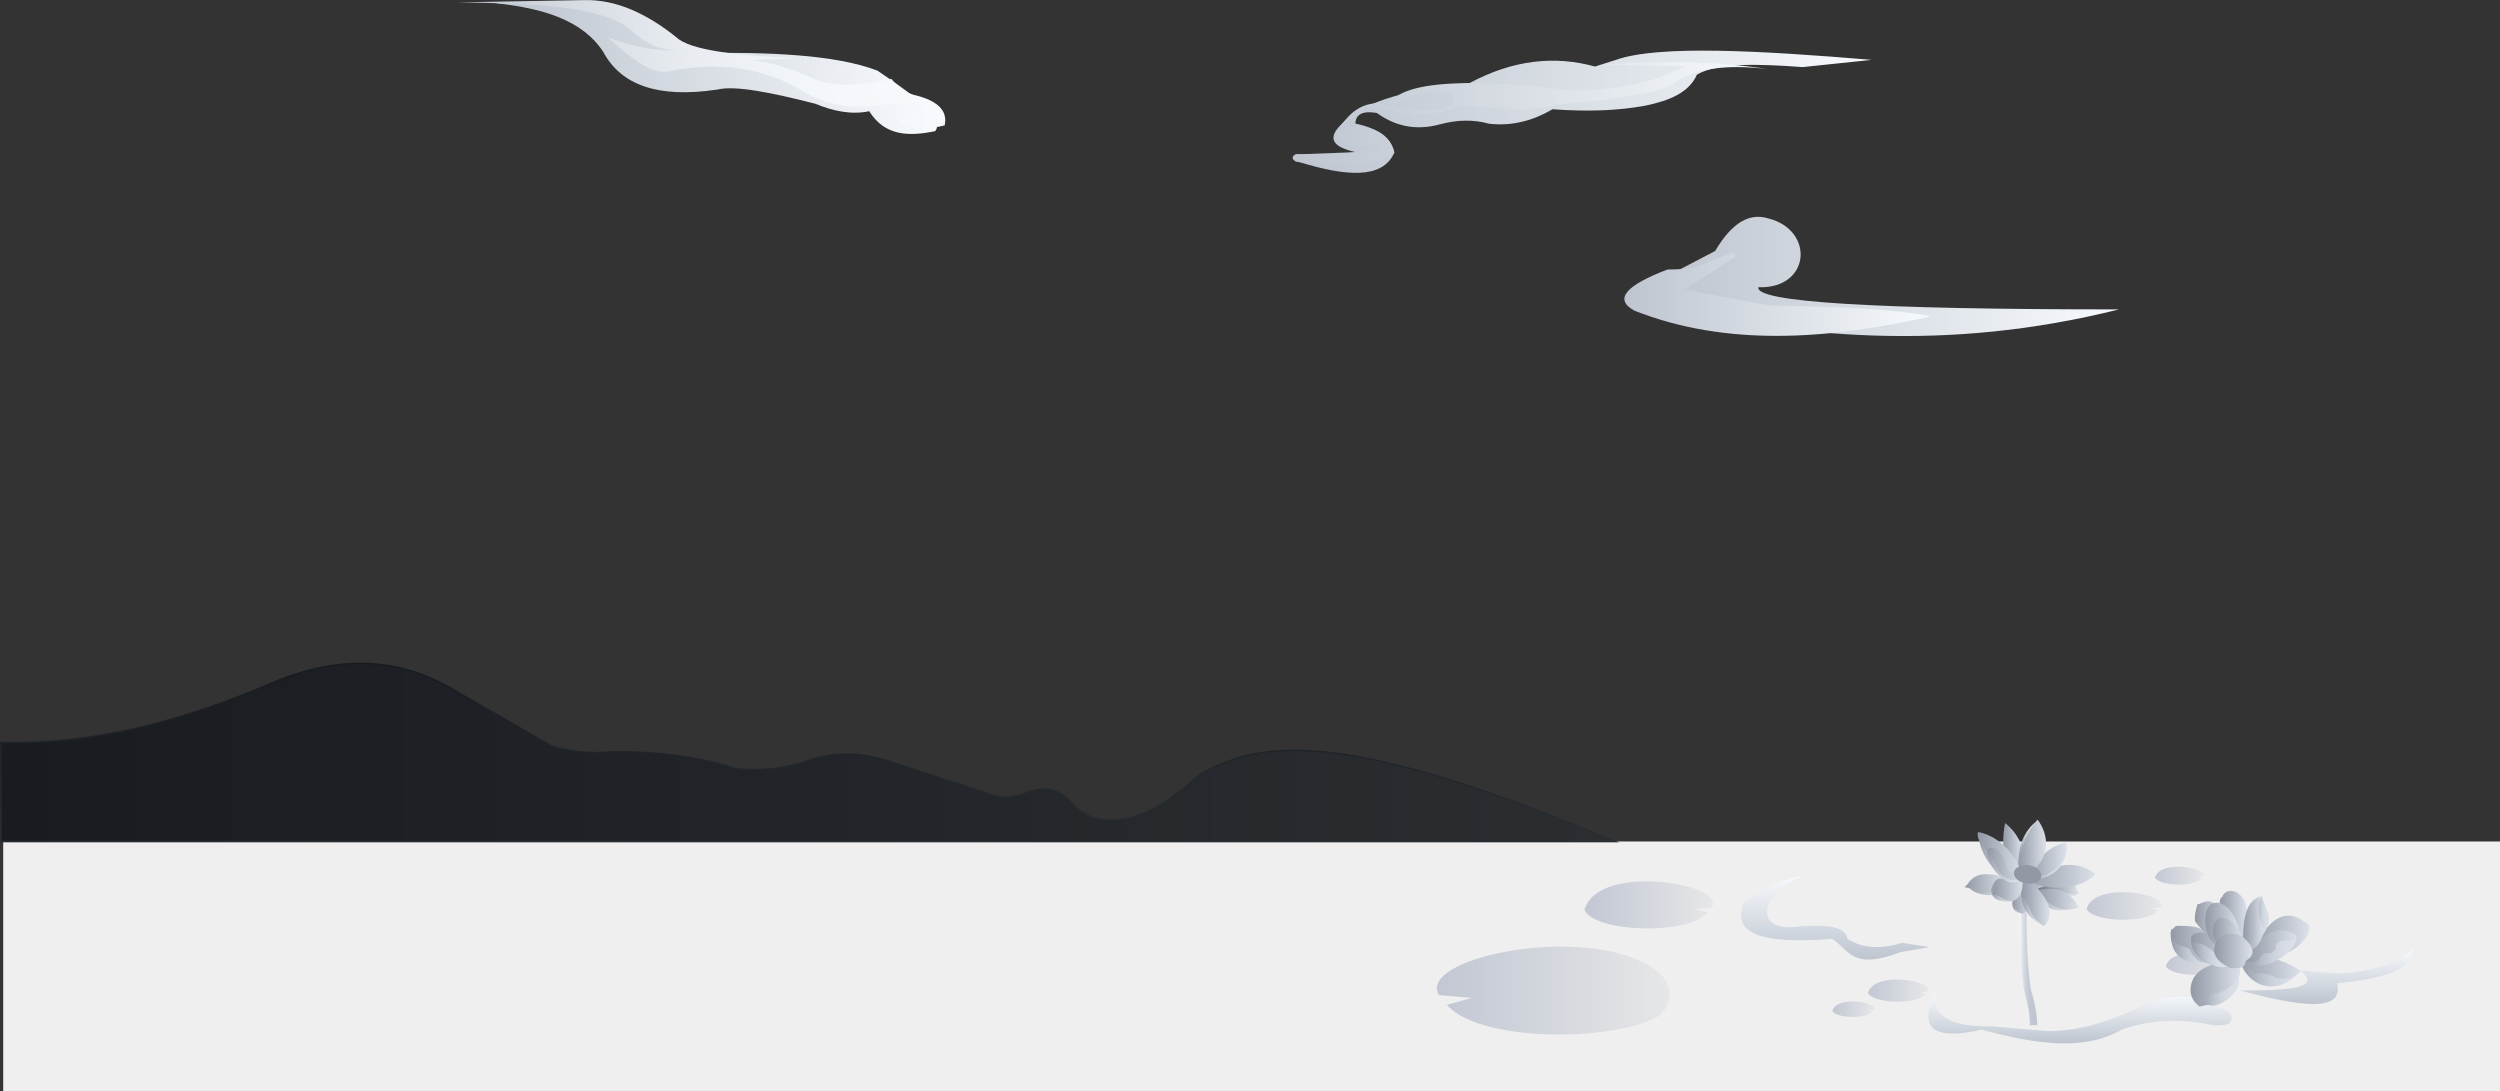 <svg id="Layer_1" data-name="Layer 1" xmlns="http://www.w3.org/2000/svg" xmlns:xlink="http://www.w3.org/1999/xlink" viewBox="0 0 1533.03 669.12"><rect x="0" y="0" width="1533.03" height="669.12" fill="#333333" stroke="none"/><defs><style>.cls-1{fill:#efefef;}.cls-2{stroke-miterlimit:10;fill:url(#linear-gradient);stroke:url(#linear-gradient-2);}.cls-3{fill:url(#linear-gradient-3);}.cls-4{fill:url(#linear-gradient-4);}.cls-5{fill:url(#linear-gradient-5);}.cls-6{fill:url(#linear-gradient-6);}.cls-7{fill:url(#linear-gradient-7);}.cls-8{fill:url(#linear-gradient-8);}.cls-9{fill:url(#linear-gradient-9);}.cls-10{fill:url(#linear-gradient-10);}.cls-11{fill:url(#linear-gradient-11);}.cls-12{fill:url(#linear-gradient-12);}.cls-13{fill:url(#linear-gradient-13);}.cls-14{fill:url(#linear-gradient-14);}.cls-15{fill:url(#linear-gradient-15);}.cls-16{fill:url(#linear-gradient-16);}.cls-17{fill:url(#linear-gradient-17);}.cls-18{fill:url(#linear-gradient-18);}.cls-19{fill:url(#linear-gradient-19);}.cls-20{fill:url(#linear-gradient-20);}.cls-21{fill:url(#linear-gradient-21);}.cls-22{fill:url(#linear-gradient-22);}.cls-23{fill:url(#linear-gradient-23);}.cls-24{fill:url(#linear-gradient-24);}.cls-25{fill:url(#linear-gradient-25);}.cls-26{fill:url(#linear-gradient-26);}.cls-27{fill:url(#linear-gradient-27);}.cls-28{fill:url(#linear-gradient-28);}.cls-29{fill:url(#linear-gradient-29);}.cls-30{fill:url(#linear-gradient-30);}.cls-31{fill:url(#linear-gradient-31);}.cls-32{fill:url(#linear-gradient-32);}.cls-33{fill:url(#linear-gradient-33);}.cls-34{fill:url(#linear-gradient-34);}.cls-35{fill:url(#linear-gradient-35);}.cls-36{fill:url(#linear-gradient-36);}.cls-37{fill:url(#linear-gradient-37);}.cls-38{fill:url(#linear-gradient-38);}.cls-39{fill:url(#linear-gradient-39);}.cls-40{fill:url(#linear-gradient-40);}.cls-41{fill:url(#linear-gradient-41);}.cls-42{fill:url(#linear-gradient-42);}.cls-43{fill:#9299a5;}.cls-44{fill:url(#linear-gradient-43);}.cls-45{fill:url(#linear-gradient-44);}.cls-46{fill:url(#linear-gradient-45);}.cls-47{fill:url(#linear-gradient-46);}.cls-48{fill:url(#linear-gradient-47);}.cls-49{fill:url(#linear-gradient-48);}.cls-50{fill:url(#linear-gradient-49);}.cls-51{fill:url(#linear-gradient-50);}.cls-52{fill:url(#linear-gradient-51);}.cls-53{fill:url(#linear-gradient-52);}.cls-54{fill:url(#linear-gradient-53);}.cls-55{fill:url(#linear-gradient-54);}.cls-56{fill:url(#linear-gradient-55);}.cls-57{fill:url(#linear-gradient-56);}.cls-58{fill:url(#linear-gradient-57);}.cls-59{fill:url(#linear-gradient-58);}.cls-60{fill:url(#linear-gradient-59);}.cls-61{fill:url(#linear-gradient-60);}</style><linearGradient id="linear-gradient" y1="210.02" x2="990.02" y2="210.02" gradientTransform="matrix(1, 0, 0, -1, 0.5, 756.48)" gradientUnits="userSpaceOnUse"><stop offset="0" stop-color="#181b20"/><stop offset="1" stop-color="#2a2e31"/></linearGradient><linearGradient id="linear-gradient-2" x1="496" y1="265.1" x2="496" y2="154.94" xlink:href="#linear-gradient"/><linearGradient id="linear-gradient-3" x1="1124.96" y1="135.18" x2="1124.96" y2="83.03" gradientTransform="matrix(1, 0, 0, -1, 0.5, 756.48)" gradientUnits="userSpaceOnUse"><stop offset="0" stop-color="#f7fafd"/><stop offset="1" stop-color="#bec5cf"/></linearGradient><linearGradient id="linear-gradient-4" x1="1426.16" y1="89.65" x2="1426.16" y2="55.76" xlink:href="#linear-gradient-3"/><linearGradient id="linear-gradient-5" x1="1274.99" y1="62.64" x2="1274.99" y2="31.62" xlink:href="#linear-gradient-3"/><linearGradient id="linear-gradient-6" x1="294.3" y1="620.37" x2="553.08" y2="620.37" gradientTransform="matrix(0.99, -0.13, -0.13, -0.99, 100.83, 796.84)" gradientUnits="userSpaceOnUse"><stop offset="0" stop-color="#bec5cf"/><stop offset="1" stop-color="#f7fafd"/></linearGradient><linearGradient id="linear-gradient-7" x1="271.33" y1="623.48" x2="558.51" y2="623.48" gradientTransform="matrix(0.99, -0.13, -0.13, -0.99, 100.83, 796.84)" gradientUnits="userSpaceOnUse"><stop offset="0" stop-color="#bec5cf"/><stop offset="0.22" stop-color="#d5dae1"/><stop offset="0.47" stop-color="#e8ecf1"/><stop offset="0.73" stop-color="#f3f6fa"/><stop offset="1" stop-color="#f7fafd"/></linearGradient><linearGradient id="linear-gradient-8" x1="794.79" y1="602.93" x2="1147.22" y2="602.93" gradientTransform="matrix(1, 0, 0, -1, 0.5, 756.48)" xlink:href="#linear-gradient-6"/><linearGradient id="linear-gradient-9" x1="792.18" y1="601.65" x2="1083.18" y2="601.65" gradientTransform="matrix(1, 0, 0, -1, 0.5, 756.48)" xlink:href="#linear-gradient-6"/><linearGradient id="linear-gradient-10" x1="1014" y1="501.94" x2="1298.85" y2="501.94" gradientTransform="matrix(1, 0, 0, -1, 0.5, 756.48)" xlink:href="#linear-gradient-6"/><linearGradient id="linear-gradient-11" x1="995.59" y1="490.88" x2="1183.47" y2="490.88" gradientTransform="matrix(1, 0, 0, -1, 0.5, 756.48)" xlink:href="#linear-gradient-6"/><linearGradient id="linear-gradient-12" x1="880.63" y1="64.02" x2="1023.36" y2="64.02" gradientTransform="matrix(1, 0, 0, -1, 0.5, 756.48)" gradientUnits="userSpaceOnUse"><stop offset="0" stop-color="#c2c7d3"/><stop offset="1" stop-color="#e6e7e8"/></linearGradient><linearGradient id="linear-gradient-13" x1="1145" y1="64.02" x2="1182" y2="64.02" xlink:href="#linear-gradient-12"/><linearGradient id="linear-gradient-14" x1="971.14" y1="116.56" x2="1050.01" y2="116.56" xlink:href="#linear-gradient-12"/><linearGradient id="linear-gradient-15" x1="1279.02" y1="115.89" x2="1325.04" y2="115.89" xlink:href="#linear-gradient-12"/><linearGradient id="linear-gradient-16" x1="1320.97" y1="134.51" x2="1350.84" y2="134.51" xlink:href="#linear-gradient-12"/><linearGradient id="linear-gradient-17" x1="1327.68" y1="80.45" x2="1364.63" y2="80.45" xlink:href="#linear-gradient-12"/><linearGradient id="linear-gradient-18" x1="1123.12" y1="52.61" x2="1149.03" y2="52.61" xlink:href="#linear-gradient-12"/><linearGradient id="linear-gradient-19" x1="1237.77" y1="85.58" x2="1248.86" y2="85.58" gradientTransform="matrix(1, 0, 0, -1, 0.5, 756.48)" gradientUnits="userSpaceOnUse"><stop offset="0" stop-color="#f7fafd"/><stop offset="0.07" stop-color="#edf0f5"/><stop offset="0.23" stop-color="#d8dde4"/><stop offset="0.42" stop-color="#c9cfd8"/><stop offset="0.65" stop-color="#c1c7d1"/><stop offset="1" stop-color="#bec5cf"/></linearGradient><linearGradient id="linear-gradient-20" x1="1239.81" y1="128.44" x2="1259.52" y2="128.44" gradientTransform="matrix(1, 0, 0, -1, 0.5, 756.48)" gradientUnits="userSpaceOnUse"><stop offset="0" stop-color="#9299a5"/><stop offset="1" stop-color="#dce1e9"/></linearGradient><linearGradient id="linear-gradient-21" x1="1233.46" y1="116.56" x2="1243.32" y2="116.56" gradientTransform="matrix(1, 0, 0, -1, 0.5, 756.48)" gradientUnits="userSpaceOnUse"><stop offset="0" stop-color="#9299a5"/><stop offset="0.08" stop-color="#9ea4b0"/><stop offset="0.31" stop-color="#b9bfc9"/><stop offset="0.53" stop-color="#ccd2db"/><stop offset="0.76" stop-color="#d8dde5"/><stop offset="1" stop-color="#dce1e9"/></linearGradient><linearGradient id="linear-gradient-22" x1="1233.65" y1="120.68" x2="1244.65" y2="120.68" xlink:href="#linear-gradient-20"/><linearGradient id="linear-gradient-23" x1="1207.54" y1="124.53" x2="1233.54" y2="124.53" xlink:href="#linear-gradient-21"/><linearGradient id="linear-gradient-24" x1="1204.24" y1="129.5" x2="1229.59" y2="129.5" xlink:href="#linear-gradient-20"/><linearGradient id="linear-gradient-25" x1="1249.46" y1="123.2" x2="1273.96" y2="123.2" xlink:href="#linear-gradient-21"/><linearGradient id="linear-gradient-26" x1="1249.02" y1="127.31" x2="1274.23" y2="127.31" gradientTransform="matrix(1, 0, 0, -1, 0.5, 756.48)" gradientUnits="userSpaceOnUse"><stop offset="0" stop-color="#747b88"/><stop offset="1" stop-color="#dce1e9"/></linearGradient><linearGradient id="linear-gradient-27" x1="1227.92" y1="152.39" x2="1239.2" y2="152.39" xlink:href="#linear-gradient-20"/><linearGradient id="linear-gradient-28" x1="1240.4" y1="134.13" x2="1284.48" y2="134.13" xlink:href="#linear-gradient-20"/><linearGradient id="linear-gradient-29" x1="1248.17" y1="119.31" x2="1270.28" y2="119.31" xlink:href="#linear-gradient-21"/><linearGradient id="linear-gradient-30" x1="1248.17" y1="120.03" x2="1274.01" y2="120.03" xlink:href="#linear-gradient-20"/><linearGradient id="linear-gradient-31" x1="1239.03" y1="114.66" x2="1252.96" y2="114.66" xlink:href="#linear-gradient-21"/><linearGradient id="linear-gradient-32" x1="1239.16" y1="118.87" x2="1256.43" y2="118.87" xlink:href="#linear-gradient-20"/><linearGradient id="linear-gradient-33" x1="1240.85" y1="143.22" x2="1266.93" y2="143.22" xlink:href="#linear-gradient-21"/><linearGradient id="linear-gradient-34" x1="1241.07" y1="143.98" x2="1266.85" y2="143.98" xlink:href="#linear-gradient-20"/><linearGradient id="linear-gradient-35" x1="1237.11" y1="153.36" x2="1247.64" y2="153.36" xlink:href="#linear-gradient-21"/><linearGradient id="linear-gradient-36" x1="1236.72" y1="151.39" x2="1254.15" y2="151.39" xlink:href="#linear-gradient-20"/><linearGradient id="linear-gradient-37" x1="1212.88" y1="144.51" x2="1238.54" y2="144.51" xlink:href="#linear-gradient-21"/><linearGradient id="linear-gradient-38" x1="1212.21" y1="146.27" x2="1240.09" y2="146.27" xlink:href="#linear-gradient-20"/><linearGradient id="linear-gradient-39" x1="1220.59" y1="125.27" x2="1234.2" y2="125.27" xlink:href="#linear-gradient-21"/><linearGradient id="linear-gradient-40" x1="1221.72" y1="126.42" x2="1239.94" y2="126.42" xlink:href="#linear-gradient-20"/><linearGradient id="linear-gradient-41" x1="1217.99" y1="140.28" x2="1239.83" y2="140.28" xlink:href="#linear-gradient-21"/><linearGradient id="linear-gradient-42" x1="1217.98" y1="141.71" x2="1240.22" y2="141.71" xlink:href="#linear-gradient-20"/><linearGradient id="linear-gradient-43" x1="1330.59" y1="91.95" x2="1363.04" y2="91.95" xlink:href="#linear-gradient-20"/><linearGradient id="linear-gradient-44" x1="1330.76" y1="90.66" x2="1355.64" y2="90.66" xlink:href="#linear-gradient-21"/><linearGradient id="linear-gradient-45" x1="1342.77" y1="68.4" x2="1373.15" y2="68.4" xlink:href="#linear-gradient-20"/><linearGradient id="linear-gradient-46" x1="1348.37" y1="63.25" x2="1372.65" y2="63.25" xlink:href="#linear-gradient-21"/><linearGradient id="linear-gradient-47" x1="1343.04" y1="88.92" x2="1371.82" y2="88.92" xlink:href="#linear-gradient-20"/><linearGradient id="linear-gradient-48" x1="1343.41" y1="87.84" x2="1365.71" y2="87.84" xlink:href="#linear-gradient-21"/><linearGradient id="linear-gradient-49" x1="1345.44" y1="105.53" x2="1363.05" y2="105.53" xlink:href="#linear-gradient-20"/><linearGradient id="linear-gradient-50" x1="1360.55" y1="108.65" x2="1377.45" y2="108.65" xlink:href="#linear-gradient-20"/><linearGradient id="linear-gradient-51" x1="1378.23" y1="97.62" x2="1415.61" y2="97.62" xlink:href="#linear-gradient-20"/><linearGradient id="linear-gradient-52" x1="1373.87" y1="73.34" x2="1409.4" y2="73.34" xlink:href="#linear-gradient-21"/><linearGradient id="linear-gradient-53" x1="1370.82" y1="77.69" x2="1410.48" y2="77.69" xlink:href="#linear-gradient-20"/><linearGradient id="linear-gradient-54" x1="1376.92" y1="91.01" x2="1407.85" y2="91.01" xlink:href="#linear-gradient-20"/><linearGradient id="linear-gradient-55" x1="1376.66" y1="88.4" x2="1407.74" y2="88.4" xlink:href="#linear-gradient-21"/><linearGradient id="linear-gradient-56" x1="1381.81" y1="109.99" x2="1390.96" y2="109.99" xlink:href="#linear-gradient-21"/><linearGradient id="linear-gradient-57" x1="1375.01" y1="105.22" x2="1387.49" y2="105.22" xlink:href="#linear-gradient-20"/><linearGradient id="linear-gradient-58" x1="1351.76" y1="103.75" x2="1372.77" y2="103.75" xlink:href="#linear-gradient-20"/><linearGradient id="linear-gradient-59" x1="1356.57" y1="97.32" x2="1374.86" y2="97.32" xlink:href="#linear-gradient-20"/><linearGradient id="linear-gradient-60" x1="1357.26" y1="88.31" x2="1380.78" y2="88.31" xlink:href="#linear-gradient-20"/></defs><g id="Mountain"><rect class="cls-1" x="1.97" y="516.01" width="1531.07" height="153.11"/><path id="Mountain5" class="cls-2" d="M.5,540.24C54.15,541.93,109,528.4,164.56,504.78c39.43-17.16,78.2-18.72,115.92,4.63l57.7,33.07a89.39,89.39,0,0,0,35.49,3.63c26.37-.38,52.3,2.06,77.36,10.28a103.72,103.72,0,0,0,41.87-4q25.32-9.71,53.88,0l56.59,18.4c8.75,3.78,17,3.86,24.85.81,10.77-4.47,20.31-3.63,28.09,4.83,7.51,9.09,18.54,13.49,35.23,10.35,14.75-3.27,29.57-13.27,44.43-26.94,35.34-19.57,83.34-30.62,254.55,41.2H.5Z" transform="translate(0 -85.03)"/></g><g id="Water"><path id="Water3" class="cls-3" d="M1113.58,621.31c-22.19-.76-45.5,31.29-16.41,32.41,20.28-2.21,34.82-1.32,35.69,7,9.49,6.06,20.86,6.4,33.64,2.46l16.82,2.59-18,3.15c-30.3,11.63-31.71-2.11-41.84-8.2-45.89,3.78-61.44-4.46-54.16-21.75C1081.8,628.86,1096.1,622.11,1113.58,621.31Z" transform="translate(0 -85.03)"/><path id="Water2" class="cls-4" d="M1373.6,692.41c35.56,9.51,64.16,14.15,59.49-4.52,27.38-2.39,46.55-8,46.63-21.06-11.6,10.36-28,14.2-46.5,15.18l-23.11-2.12C1425.87,691.81,1400.18,692.23,1373.6,692.41Z" transform="translate(0 -85.03)"/><path id="Water1" class="cls-5" d="M1186.6,693.84c-9.4,19.87-3.78,29.95,28.72,22.57,32.54,8.92,63.19,13.44,86-.14,16.2-5.6,34.57-7.19,56.34-2.46,9.9.3,12.76-2.39,9.57-7.66-14.94-9.44-31.48-13.22-51.14-6-17.71,9.77-36.95,16.43-59.07,17.23l-36.1-3C1196.66,714.71,1184.39,708.33,1186.6,693.84Z" transform="translate(0 -85.03)"/></g><g id="Wind1"><path class="cls-6" d="M303.73,87c28.81,3,53.63,10.24,66.35,30.13C380.85,137,403.21,145.5,440,139.93c11-2.68,33.89,2.07,59.86,8.69,11.33,4.67,22.45,6.9,33.14,4.6,9.69,15.43,24.47,15.49,40.37,12.26,6.22-7-11.06-21-35.39-37.17-26.28-10-67.36-11.36-111.86-10.79C392.32,90,350,83.57,303.73,87Z" transform="translate(0 -85.03)"/><path class="cls-7" d="M280.5,86.48c45.68.7,90.52,1.85,107.63,18,8.17,7.79,16.78,11,25.67,11.35-11.41.41-24.79-1.79-41.16-7.93,14.11,12.88,27.84,23.82,38.79,20.63,28.73-5.74,56.4-2.68,82.53,13.32,14,7.89,30.53,10.62,50.11,7,14,0,25,1,23.58,6.06-2.7,1.87-6.88,2.86-12,3.29-3.35-.19-4.51.6-3.54,2.34,9.67,2.94,18.83,3.79,27.18,1.35,1.66-7.79-2.5-14.08-16-17.94-7.68-1.58-13-5.22-16.57-10.5-20.5,4.93-38.07,5.1-51.33-1.7-11-4.81-22.31-8.48-34.39-9.86l27.4-1.13c-35.92-1.62-65.27-4.79-73.68-12.91-18.22-14.53-36.94-23.26-56.57-22.75Z" transform="translate(0 -85.03)"/></g><g id="Wind2"><path class="cls-8" d="M1147.72,121.74c-68.38-5.68-130.68-9.22-156.79,0l-12.86,4.1c-24.42-6.77-50-4.31-77,10.17-52.82,5.37-72.28,16.39-81.87,29.08-3.09,5.16-2.44,9.92,12.07,13.25L797.5,179.6c-3,.77-2.73,2.52-.46,4.9,28.13,8.6,50.79,10.64,58-5.93-1.59-8-8.09-14.39-23.9-17.78.24-5.89,4.76-7.93,13.17-6.49,10.85,7.84,23.37,11.1,38.57,7,10.39-2.8,20.47-3.13,30.18-.41,14.08,1.62,27-1.85,39-8.87,20.49,1.52,39.55,1,56.78-2.18,14.51-3,26.77-7.83,31.73-19,12.26-7.45,37.59-6.67,64.86-4.67Z" transform="translate(0 -85.03)"/><path class="cls-9" d="M794.68,179.48q-4,2.34,0,4.67c23.49,3.29,45.59,4.45,60.35-5.6-3.28-11.71-12.93-17.4-31.19-14.93,5.41-9.52,13.8-14.86,29.17-10.42,15.51,3.68,29.86,2.78,42.77-3.89,22.38,2.48,43.82,4.18,58.18,0,30-2.81,56.76-6.09,69.84-11.36,12-9.67,30.8-14.07,59.88-10.58-30-4.59-63-5.36-98.92-2.64l48.06.86c-10.83,6.22-22.79,9.87-35.46,11.9a123.06,123.06,0,0,1-47.76,1.24c-62.3-6.2-90.23-1.43-97.73,9.85l2.69,1.19c9.07-8.07,32.51-12.21,37.1-5.13,1.09,9.1-20.14,10.43-42.54,4-12.57-1.75-21.62,4.6-28.39,16.18-3.44,8.82,6.41,11.33,26.37,9C836.5,179.24,817.5,180.34,794.68,179.48Z" transform="translate(0 -85.03)"/></g><g id="Wind3"><path class="cls-10" d="M1078.27,261.16c32.09,1.08,34.67-35.1,6-42.21-11-3.39-21.88,1.9-32.52,20l-32.25,16.83-5,16.7c87.34,19.32,178.71,28.82,284.85,2.29C1149.29,274.76,1076,270.22,1078.27,261.16Z" transform="translate(0 -85.03)"/><path class="cls-11" d="M1061.5,244c1.75-.42,2.88-1.33,2.19-3.68-1.08-.94-13.79,4.51-23.44,8.27-1.75,1.28-9.31,1.58-17.8,1.72-25,9.57-33.37,18.1-20.1,25.27,55.71,21.92,117.44,18,181.62,3.45-21.22-4.58-58.43-6-99.28-6.68l-51.58-9.69Z" transform="translate(0 -85.03)"/></g><g id="Leaf"><g id="Leaf7"><path class="cls-12" d="M882.44,695.26l20.12,1.7-15.3,4.25c18.74,21.79,94.61,23.24,127.08,8.44a16.36,16.36,0,0,0,4.31-26.83C982.5,648.93,867.64,671.25,882.44,695.26Z" transform="translate(0 -85.03)"/></g><g id="Leaf6"><path class="cls-13" d="M1182.17,693.17l-5.07.42,3.86,1.07c-5.71,6.64-32.46,5.78-35.46-.74C1149.28,680.11,1186.36,686.37,1182.17,693.17Z" transform="translate(0 -85.03)"/></g><g id="Leaf5"><path class="cls-14" d="M1049.81,641.42l-10.8.91,8.21,2.29c-12.16,14.14-69.19,12.31-75.58-1.6C979.7,613.59,1058.75,626.94,1049.81,641.42Z" transform="translate(0 -85.03)"/></g><g id="Leaf4"><path class="cls-15" d="M1325.13,641.48l-6.3.53,4.79,1.33c-7.1,8.25-40.37,7.19-44.1-.93C1284.22,625.2,1330.34,633,1325.13,641.48Z" transform="translate(0 -85.03)"/></g><g id="Leaf3"><path class="cls-16" d="M1351.07,622.54l-4.09.34,3.11.86c-4.61,5.36-26.2,4.67-28.62-.6C1324.5,612,1354.5,617.05,1351.07,622.54Z" transform="translate(0 -85.03)"/></g><g id="Leaf2"><path class="cls-17" d="M1364.8,676.74l-5.06.42,3.85,1.07c-5.7,6.63-32.42,5.77-35.41-.75C1332,663.7,1369,670,1364.8,676.74Z" transform="translate(0 -85.03)"/></g><g id="Leaf1"><path class="cls-18" d="M1149.3,704.36l-3.55.3,2.7.75c-4,4.65-22.73,4.05-24.83-.52C1126.27,695.22,1152.23,699.61,1149.3,704.36Z" transform="translate(0 -85.03)"/></g></g><g id="Lotustop"><g id="Layer_20" data-name="Layer 20"><path class="cls-19" d="M1238.33,628.12c-.26,26.33.31,50.83,3.14,65.26,2.32,8.56,3.44,15.4,3.21,20.3h4.68a88.52,88.52,0,0,0-4.07-22c-2.4-17.81-3-39.44-2.34-63.54Z" transform="translate(0 -85.03)"/></g><g id="Layer_21" data-name="Layer 21"><path class="cls-20" d="M1240.31,628.81l.22-3.65c-.27,4.29.29,4.81,3,1.64,5.48-3.68,11-5.22,16.54-2.75-1,8.35-18.78,13.23-19.71,4.76" transform="translate(0 -85.03)"/></g><g id="Layer_16" data-name="Layer 16"><path class="cls-21" d="M1234.61,634.56c-1,4.49-1.59,8.8,4.13,10.47,2.13.68,3.82,0,5.08-2Z" transform="translate(0 -85.03)"/><path class="cls-22" d="M1237.17,629.48c-3.52,5.51-5.36,10.91,2.51,15.72C1248.76,644.15,1245.56,617.53,1237.17,629.48Z" transform="translate(0 -85.03)"/></g><g id="Layer_5" data-name="Layer 5"><path class="cls-23" d="M1234,631.3c-10.41,3.39-19.58,4-26-1.31Z" transform="translate(0 -85.03)"/><path class="cls-24" d="M1204.74,629a31.25,31.25,0,0,1,8.21,3.06,21.26,21.26,0,0,0,10.57,0c3.14-.86,5.67-2.24,6.57-5-.16-4.15-4.61-6.28-14.47-5.86a12.21,12.21,0,0,0-8.84,5.72Z" transform="translate(0 -85.03)"/></g><g id="Layer_12" data-name="Layer 12"><path class="cls-25" d="M1250,631.55c1.29,2.43,3.51,4.39,12.17,3,3.49-.24,6.1-.16,9.36-.15a1.49,1.49,0,0,0,.55-.1c1.89-.77,3.33-1.54,1.73-2.41Z" transform="translate(0 -85.03)"/><path class="cls-26" d="M1249.6,630c9.36-3.61,19.19-7.94,22.69-2.53l1.64,3.95.8.88c-.41,1.39-2.88,1.44-6.75.58a52.66,52.66,0,0,0-11.5.31C1252.06,633.78,1249,633.32,1249.6,630Z" transform="translate(0 -85.03)"/></g><g id="Layer_3" data-name="Layer 3"><path class="cls-27" d="M1228.44,603.68a59.06,59.06,0,0,1,1.11-13.91,30.7,30.7,0,0,1,10.15,14.08v14.33l-5.1.22-6.16-14.72" transform="translate(0 -85.03)"/></g><g id="Layer_11" data-name="Layer 11"><path class="cls-28" d="M1248.14,620.86c11.68-4,23-10,36.84,0-8.88,11.16-35.83,10.84-44.08,1.6Z" transform="translate(0 -85.03)"/></g><g id="Layer_13" data-name="Layer 13"><path class="cls-29" d="M1270.78,642.1c-11.22,3.13-18.85-.07-22.11-11Z" transform="translate(0 -85.03)"/><path class="cls-30" d="M1248.67,631.14c6.83,8,14.34,14.37,25.84,10.48C1270.74,633,1263.72,627.79,1248.67,631.14Z" transform="translate(0 -85.03)"/></g><g id="Layer_15" data-name="Layer 15"><path class="cls-31" d="M1239.62,630.74c-.72,9.09,2.77,16.9,13.84,22.15Z" transform="translate(0 -85.03)"/><path class="cls-32" d="M1240.72,622.33c-1,2-1.17,8-1,11.6a39.88,39.88,0,0,1,6.22,11.42,21,21,0,0,0,7.54,7.54C1261,645.41,1255.9,633.3,1240.72,622.33Z" transform="translate(0 -85.03)"/></g><g id="Layer_10" data-name="Layer 10"><path class="cls-33" d="M1245.92,617.25c5.67-6.92,11.89-12.58,19.75-14.5,5.2-.71-.57,26.42-24.32,20.07" transform="translate(0 -85.03)"/><path class="cls-34" d="M1245.92,616.48c5.67-6.92,11.89-12.58,19.75-14.51,5.2-.71-1.33,24.64-24.1,20.65" transform="translate(0 -85.03)"/></g><g id="Layer_9" data-name="Layer 9"><path class="cls-35" d="M1248.14,589.12c-8.8,7.56-10.68,17.45-10.52,28Z" transform="translate(0 -85.03)"/><path class="cls-36" d="M1238.28,610.28c2.28-8.06,5.18-15.9,11.14-22.69,6.37,8.24,10,24-7.85,35l-4.35-1Z" transform="translate(0 -85.03)"/></g><g id="Layer_7" data-name="Layer 7"><path class="cls-37" d="M1213.38,598.56c1.21,10,9.76,26,25.66,26.81l-2.89-4.72Z" transform="translate(0 -85.03)"/><path class="cls-38" d="M1237.85,624.9c-11.31-9.94-27.6-23.18-24.83-29.67,9.91,1.79,22.58,10.68,27.57,27.39C1240.22,624.68,1240.13,625.72,1237.85,624.9Z" transform="translate(0 -85.03)"/></g><g id="Layer_6" data-name="Layer 6"><path class="cls-39" d="M1224.18,624.48c-6,6.55-3.58,15,10.52,13.23" transform="translate(0 -85.03)"/><path class="cls-40" d="M1227.32,623.91q-4.9-1.26-5.1,9.32a20.56,20.56,0,0,1,6.4,3.2c8.11,3.68,12.25-2.47,11.78-13.25C1235.73,621.84,1230.81,623.24,1227.32,623.91Z" transform="translate(0 -85.03)"/></g><g id="Layer_8" data-name="Layer 8"><path class="cls-41" d="M1218.5,606.15c-.48,9.86,13.63,27.29,21.83,16.89C1227.94,621.15,1223.44,611.06,1218.5,606.15Z" transform="translate(0 -85.03)"/><path class="cls-42" d="M1240.72,622.86c-8.34,3.66-10.44,1-14.91-3a79.18,79.18,0,0,0-7.33-13.71c.49-1.75,5.82-2.22,9.15,3.06a27.52,27.52,0,0,1,2.44,6.69,6.3,6.3,0,0,0,2.59,3.87C1235.05,621.36,1237.81,621.48,1240.72,622.86Z" transform="translate(0 -85.03)"/></g><ellipse class="cls-43" cx="1243.35" cy="621.19" rx="5.65" ry="8.48" transform="translate(444.02 1673.2) rotate(-81.44)"/></g><g id="Lotusdown"><g id="Layer_30" data-name="Layer 30"><path class="cls-44" d="M1363.5,676.33c-19.72-.26-32.59-6-32.41-18.75-.2-1.84.42-2.87,1.75-3.21a3.12,3.12,0,0,1,2.83-1.64C1349,653,1355.56,652.71,1363.5,676.33Z" transform="translate(0 -85.03)"/><path class="cls-45" d="M1331.37,655.48c-1.11,14.38,6.24,21.94,24.77,20.5l-7.14-1.09c-2.22-2-4.75-3.71-5.54-6.35-.61-1.85-2.16-2.44-3.94-2.72C1334,663.83,1330.81,660.61,1331.37,655.48Z" transform="translate(0 -85.03)"/></g><g id="Layer_32" data-name="Layer 32"><path class="cls-46" d="M1348.87,702.31c4.66-3.7,6.87-6.78,13.5-8,9.56-3.83,13.56-11.85,10-20.46-14.72.8-23.85,4.68-27.57,11.54C1341.89,692.12,1343.07,697.93,1348.87,702.31Z" transform="translate(0 -85.03)"/><path class="cls-47" d="M1348.87,702.31c2.72-.85,5.29-1.35,7.27-.6,6.71.4,18.77-9,16.8-17.56q-3.95,6.81-12.42,9.68C1355.78,694.09,1352,697.24,1348.87,702.31Z" transform="translate(0 -85.03)"/></g><g id="Layer_31" data-name="Layer 31"><path class="cls-48" d="M1343.91,658.87c6.15-5,15.86-.56,26.88,7.37,3.45,7.29.81,10.79-5.32,12.12C1353.71,678.73,1341.23,669.18,1343.91,658.87Z" transform="translate(0 -85.03)"/><path class="cls-49" d="M1344,659.16c-.23,2.21.87,4.05,5.85,4.77,4.27,1.25,9.89,6.32,16.33,13.71C1356.75,680.57,1342.42,669.7,1344,659.16Z" transform="translate(0 -85.03)"/></g><g id="Layer_24" data-name="Layer 24"><path class="cls-50" d="M1363.5,664.17q-9.6-3.46-17.44-14.1c-.5-2.9.16-6.55,1.52-10.67h1C1356.93,634.89,1363.14,638.41,1363.5,664.17Z" transform="translate(0 -85.03)"/></g><g id="Layer_25" data-name="Layer 25"><path class="cls-51" d="M1361.05,641.15c0-3.28.29-5.89,1.72-6.15,1.84-5.27,8.85-4.42,11.9,0,3.59,3.76,4.83,11.67.66,29.17C1368.17,665.58,1363.94,655.92,1361.05,641.15Z" transform="translate(0 -85.03)"/></g><g id="Layer_27" data-name="Layer 27"><path class="cls-52" d="M1390.11,653.92c6.74-7.67,14.53-11.15,25.51-1.78,1.66,3.8-1,8.12-6.07,12.72-8,7-18.85,7.4-30.82,5.14Z" transform="translate(0 -85.03)"/></g><g id="Layer_29" data-name="Layer 29"><path class="cls-53" d="M1409.9,680.75c-10.81,14.09-29,11.53-35.53-4.24C1387.5,675.79,1399.5,677.07,1409.9,680.75Z" transform="translate(0 -85.03)"/><path class="cls-54" d="M1371.32,675.48c4.43,1.53,8.56,3.43,11.59,6.62a19.21,19.21,0,0,1,13.14,2.75c5.6,1.39,10.53-.25,14.93-4.18Q1391.78,667,1371.32,675.48Z" transform="translate(0 -85.03)"/></g><g id="Layer_28" data-name="Layer 28"><path class="cls-55" d="M1381.3,667.67c7.93-11.06,16.67-16.14,27-8.78-4.72,11.65-29.84,22.6-30.93,12.84l3.88-4.06" transform="translate(0 -85.03)"/><path class="cls-56" d="M1408.21,658.87c-.76,2.73-2.65,3.57-5.45,2.87-5-.26-7.41,1.42-7.29,4.9-.59,1.85-2.23,2.86-4.83,3.09-1.92-.69-3.65.35-5.19,3.26-2.3,3.4-5.2,2.39-8.29,0C1382.89,684.63,1409.17,670.14,1408.21,658.87Z" transform="translate(0 -85.03)"/></g><g id="Layer_22" data-name="Layer 22"><path class="cls-57" d="M1387.67,658.4c3.09-4.79,5.1-10.08,2.8-14.35-1.41-3.43-2.63-6.65-3.5-9.46l-4.66,5.28Z" transform="translate(0 -85.03)"/><path class="cls-58" d="M1386.85,634.59c-8.82,1.82-12,12.82-11.23,30.33,3.41,8.92,14.39-4.11,12.05-11.86C1384.5,646.32,1384.12,640.14,1386.85,634.59Z" transform="translate(0 -85.03)"/></g><g id="Layer_23" data-name="Layer 23"><path class="cls-59" d="M1372.3,665.28c4.06-10.83-5.27-29.27-15.21-26.35C1348.25,641.39,1350.56,674.28,1372.3,665.28Z" transform="translate(0 -85.03)"/></g><g id="Layer_14" data-name="Layer 14"><path class="cls-60" d="M1360,648.24c-6.49,6.83-2.15,20.55,11,22.3C1382.81,663.05,1367.6,644.66,1360,648.24Z" transform="translate(0 -85.03)"/></g><g id="Layer_26" data-name="Layer 26"><path class="cls-61" d="M1362.11,660.11h-1.61c-4.47,6.75-4.41,13.13,7.32,18.59,4.7.13,8.8-.13,8.8-3a4.08,4.08,0,0,1,2.31-2.64c3.51-3,3.64-7.06-3.5-13.4-3.24-2-7.37-2.48-12.23-1.65Z" transform="translate(0 -85.03)"/></g></g></svg>